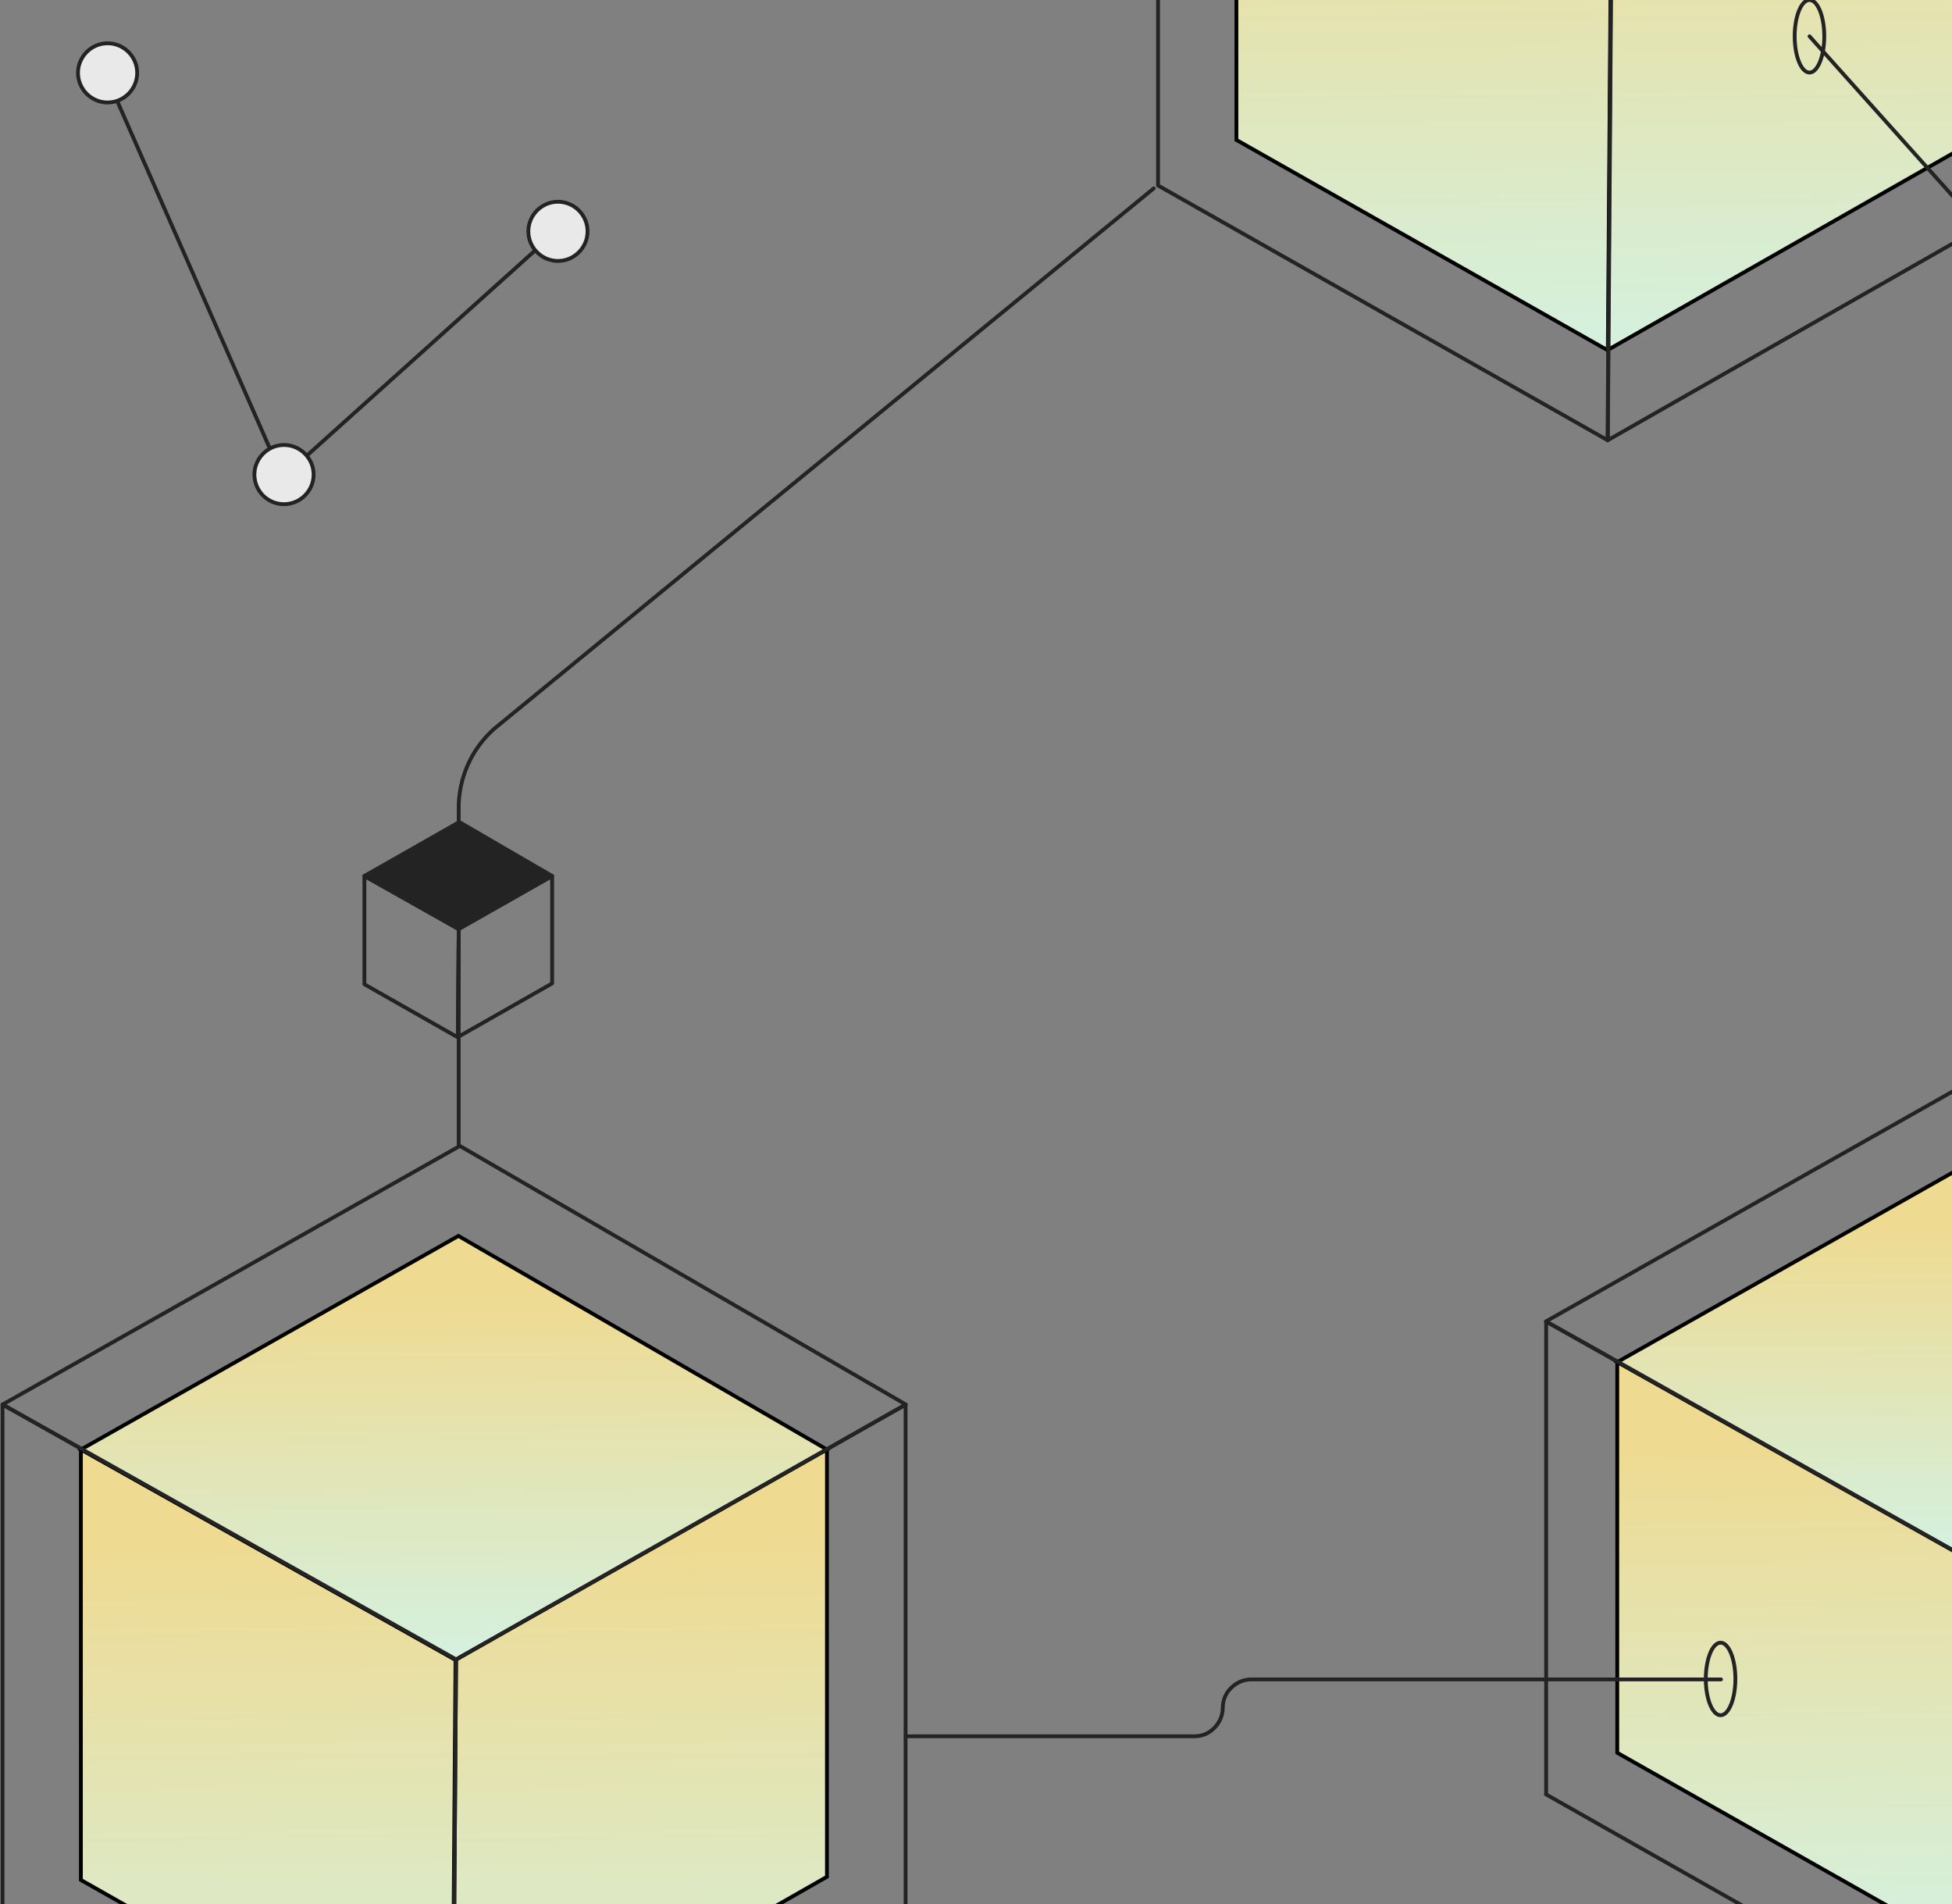 <svg width="769" height="750" viewBox="0 0 769 750" fill="none" xmlns="http://www.w3.org/2000/svg">
<rect x="0" y="0" width="769" height="750" fill="#808080" stroke="none"/>
<path d="M609 520.485L771.228 611.597L932.074 520.485L772.598 428L609 520.485Z" stroke="#232323" stroke-width="1.5" stroke-linecap="round" stroke-linejoin="round"/>
<path d="M637.127 536.491L771.114 611.713L903.947 536.491L772.258 460.125L637.127 536.491Z" fill="url(#paint0_linear_13231_218292)"/>
<path d="M637.127 536.491L771.114 611.713L903.947 536.491L772.258 460.125L637.127 536.491Z" fill="url(#paint1_linear_13231_218292)"/>
<path d="M637.127 536.491L771.114 611.713L903.947 536.491L772.258 460.125L637.127 536.491Z" stroke="black" stroke-width="1.5"/>
<path d="M637.127 690.362L769.97 765.582L771.114 611.712L637.127 536.49V690.362Z" fill="url(#paint2_linear_13231_218292)"/>
<path d="M637.127 690.362L769.97 765.582L771.114 611.712L637.127 536.49V690.362Z" fill="url(#paint3_linear_13231_218292)"/>
<path d="M637.127 690.362L769.97 765.582L771.114 611.712L637.127 536.49V690.362Z" stroke="black" stroke-width="1.5"/>
<path d="M609 706.713L769.858 797.831L771.228 611.6L609.113 520.487V706.713H609Z" stroke="#232323" stroke-width="1.5" stroke-linecap="round" stroke-linejoin="round"/>
<path d="M487.089 55.114L633.416 137.997L634.673 -31.54L487.089 -114.536V55.114Z" fill="url(#paint4_linear_13231_218292)"/>
<path d="M487.089 55.114L633.416 137.997L634.673 -31.54L487.089 -114.536V55.114Z" fill="url(#paint5_linear_13231_218292)"/>
<path d="M487.089 55.114L633.416 137.997L634.673 -31.54L487.089 -114.536V55.114Z" stroke="black" stroke-width="1.5"/>
<path d="M634.673 -31.54L781.003 -114.536V53.743L633.303 137.883" fill="url(#paint6_linear_13231_218292)"/>
<path d="M634.673 -31.54L781.003 -114.536V53.743L633.303 137.883" fill="url(#paint7_linear_13231_218292)"/>
<path d="M634.673 -31.54L781.003 -114.536V53.743L633.303 137.883" stroke="black" stroke-width="1.5"/>
<path d="M456.22 73.064L633.417 173.437L634.9 -31.767L456.22 -132.14V73.064Z" stroke="#232323" stroke-width="1.5" stroke-linecap="round" stroke-linejoin="round"/>
<path d="M811.983 -132.14V71.578L633.303 173.437L634.786 -31.767L811.983 -132.14Z" stroke="#232323" stroke-width="1.5" stroke-linecap="round" stroke-linejoin="round"/>
<path d="M143.557 387.673L180.368 408.594L180.711 365.953L143.557 345.032V387.673Z" stroke="#232323" stroke-width="1.5" stroke-linecap="round" stroke-linejoin="round"/>
<path d="M217.52 345.032V387.331L180.367 408.479L180.71 365.838L217.52 345.032Z" stroke="#232323" stroke-width="1.5" stroke-linecap="round" stroke-linejoin="round"/>
<path d="M1 553.205L179.681 653.578L356.877 553.205L181.168 451.346L1 553.205Z" stroke="#232323" stroke-width="1.5" stroke-linecap="round" stroke-linejoin="round"/>
<path d="M31.865 570.929L179.451 653.81L325.78 570.929L180.594 486.79L31.865 570.929Z" fill="url(#paint8_linear_13231_218292)"/>
<path d="M31.865 570.929L179.451 653.81L325.78 570.929L180.594 486.79L31.865 570.929Z" fill="url(#paint9_linear_13231_218292)"/>
<path d="M31.865 570.929L179.451 653.81L325.78 570.929L180.594 486.79L31.865 570.929Z" stroke="black" stroke-width="1.5"/>
<path d="M31.865 740.467L178.193 823.341L179.451 653.808L31.865 570.925V740.467Z" fill="url(#paint10_linear_13231_218292)"/>
<path d="M31.865 740.467L178.193 823.341L179.451 653.808L31.865 570.925V740.467Z" fill="url(#paint11_linear_13231_218292)"/>
<path d="M31.865 740.467L178.193 823.341L179.451 653.808L31.865 570.925V740.467Z" stroke="black" stroke-width="1.5"/>
<path d="M179.453 653.808L325.782 570.925V739.21L178.195 823.341" fill="url(#paint12_linear_13231_218292)"/>
<path d="M179.453 653.808L325.782 570.925V739.21L178.195 823.341" fill="url(#paint13_linear_13231_218292)"/>
<path d="M179.453 653.808L325.782 570.925V739.21L178.195 823.341" stroke="black" stroke-width="1.5"/>
<path d="M1 758.414L178.196 858.783L179.681 653.579L1 553.207V758.414Z" stroke="#232323" stroke-width="1.5" stroke-linecap="round" stroke-linejoin="round"/>
<path d="M356.762 553.207V756.919L178.195 858.783L179.681 653.579L356.762 553.207Z" stroke="#232323" stroke-width="1.5" stroke-linecap="round" stroke-linejoin="round"/>
<path d="M180.71 451.349V318.738C180.596 312.793 181.854 306.849 184.254 301.361C186.655 295.874 190.199 291.073 194.657 287.071L454.507 74.207" stroke="#232323" stroke-width="1.5" stroke-linecap="round" stroke-linejoin="round"/>
<path d="M712.872 14.301L836.453 152.172C848.343 164.175 854.967 180.408 854.967 197.327V551.376" stroke="#232323" stroke-width="1.5" stroke-linecap="round" stroke-linejoin="round"/>
<path d="M356.766 683.873H470.514C473.486 683.873 476.344 682.729 478.402 680.555C480.46 678.506 481.717 675.641 481.717 672.675C481.717 669.697 482.861 666.843 485.033 664.782C487.09 662.725 489.948 661.467 492.92 661.467H678" stroke="#232323" stroke-width="1.5" stroke-linecap="round" stroke-linejoin="round"/>
<path d="M677.831 675.58C681.036 675.58 683.663 669.182 683.663 661.29C683.663 653.401 681.036 647 677.831 647C674.627 647 672 653.401 672 661.29C672 669.182 674.627 675.58 677.831 675.58Z" stroke="#232323" stroke-width="1.5" stroke-linecap="round" stroke-linejoin="round"/>
<path d="M712.852 28.58C716.056 28.58 718.683 22.178 718.683 14.29C718.683 6.402 716.056 0 712.852 0C709.647 0 707.02 6.402 707.02 14.29C707.02 22.178 709.647 28.58 712.852 28.58Z" stroke="#232323" stroke-width="1.5" stroke-linecap="round" stroke-linejoin="round"/>
<path d="M41.812 29.849L111.319 188.067L215.235 94.668" stroke="#232323" stroke-width="1.5" stroke-linecap="round" stroke-linejoin="round"/>
<path d="M42.384 40.369C48.786 40.369 54.045 35.111 54.045 28.709C54.045 22.306 48.786 17.048 42.384 17.048C35.982 17.048 30.723 22.306 30.723 28.709C30.723 35.111 35.982 40.369 42.384 40.369Z" fill="#E9E9E9" stroke="#232323" stroke-width="1.5" stroke-miterlimit="10"/>
<path d="M111.889 198.584C118.29 198.584 123.549 193.326 123.549 186.923C123.549 180.522 118.29 175.263 111.889 175.263C105.487 175.263 100.229 180.522 100.229 186.923C100.229 193.326 105.373 198.584 111.889 198.584Z" fill="#E9E9E9" stroke="#232323" stroke-width="1.5" stroke-miterlimit="10"/>
<path d="M219.809 102.784C226.211 102.784 231.47 97.526 231.47 91.123C231.47 84.721 226.211 79.463 219.809 79.463C213.407 79.463 208.148 84.721 208.148 91.123C208.148 97.526 213.407 102.784 219.809 102.784Z" fill="#E9E9E9" stroke="#232323" stroke-width="1.5" stroke-miterlimit="10"/>
<path d="M143.557 345.029L180.711 365.949L217.523 345.029L180.94 323.766L143.557 345.029Z" fill="#232323" stroke="#232323" stroke-width="1.5" stroke-linecap="round" stroke-linejoin="round"/>
<defs>
<linearGradient id="paint0_linear_13231_218292" x1="770.231" y1="481.245" x2="771.069" y2="646.264" gradientUnits="userSpaceOnUse">
<stop stop-color="#3B3BA9"/>
<stop offset="1" stop-color="#6EE4F4"/>
</linearGradient>
<linearGradient id="paint1_linear_13231_218292" x1="767.979" y1="481.179" x2="768.812" y2="646.158" gradientUnits="userSpaceOnUse">
<stop stop-color="#EFDA91"/>
<stop offset="1" stop-color="#CDF7F4"/>
</linearGradient>
<linearGradient id="paint2_linear_13231_218292" x1="702.835" y1="568.425" x2="706.628" y2="817.714" gradientUnits="userSpaceOnUse">
<stop stop-color="#3B3BA9"/>
<stop offset="1" stop-color="#6EE4F4"/>
</linearGradient>
<linearGradient id="paint3_linear_13231_218292" x1="702.836" y1="568.309" x2="706.621" y2="817.588" gradientUnits="userSpaceOnUse">
<stop stop-color="#EFDA91"/>
<stop offset="1" stop-color="#CDF7F4"/>
</linearGradient>
<linearGradient id="paint4_linear_13231_218292" x1="559.531" y1="-79.258" x2="563.71" y2="195.427" gradientUnits="userSpaceOnUse">
<stop stop-color="#3B3BA9"/>
<stop offset="1" stop-color="#6EE4F4"/>
</linearGradient>
<linearGradient id="paint5_linear_13231_218292" x1="559.467" y1="-79.461" x2="563.642" y2="195.323" gradientUnits="userSpaceOnUse">
<stop stop-color="#EFDA91"/>
<stop offset="1" stop-color="#CDF7F4"/>
</linearGradient>
<linearGradient id="paint6_linear_13231_218292" x1="705.828" y1="-79.258" x2="710.006" y2="195.427" gradientUnits="userSpaceOnUse">
<stop stop-color="#3B3BA9"/>
<stop offset="1" stop-color="#6EE4F4"/>
</linearGradient>
<linearGradient id="paint7_linear_13231_218292" x1="705.737" y1="-79.477" x2="709.906" y2="195.183" gradientUnits="userSpaceOnUse">
<stop stop-color="#EFDA91"/>
<stop offset="1" stop-color="#CDF7F4"/>
</linearGradient>
<linearGradient id="paint8_linear_13231_218292" x1="178.577" y1="509.969" x2="179.497" y2="691.811" gradientUnits="userSpaceOnUse">
<stop stop-color="#3B3BA9"/>
<stop offset="1" stop-color="#6EE4F4"/>
</linearGradient>
<linearGradient id="paint9_linear_13231_218292" x1="176.006" y1="509.987" x2="176.923" y2="691.762" gradientUnits="userSpaceOnUse">
<stop stop-color="#EFDA91"/>
<stop offset="1" stop-color="#CDF7F4"/>
</linearGradient>
<linearGradient id="paint10_linear_13231_218292" x1="104.317" y1="606.032" x2="108.497" y2="880.716" gradientUnits="userSpaceOnUse">
<stop stop-color="#3B3BA9"/>
<stop offset="1" stop-color="#6EE4F4"/>
</linearGradient>
<linearGradient id="paint11_linear_13231_218292" x1="104.244" y1="605.984" x2="108.415" y2="880.641" gradientUnits="userSpaceOnUse">
<stop stop-color="#EFDA91"/>
<stop offset="1" stop-color="#CDF7F4"/>
</linearGradient>
<linearGradient id="paint12_linear_13231_218292" x1="250.621" y1="606.032" x2="254.797" y2="880.716" gradientUnits="userSpaceOnUse">
<stop stop-color="#3B3BA9"/>
<stop offset="1" stop-color="#6EE4F4"/>
</linearGradient>
<linearGradient id="paint13_linear_13231_218292" x1="250.574" y1="605.984" x2="254.745" y2="880.641" gradientUnits="userSpaceOnUse">
<stop stop-color="#EFDA91"/>
<stop offset="1" stop-color="#CDF7F4"/>
</linearGradient>
</defs>
</svg>
